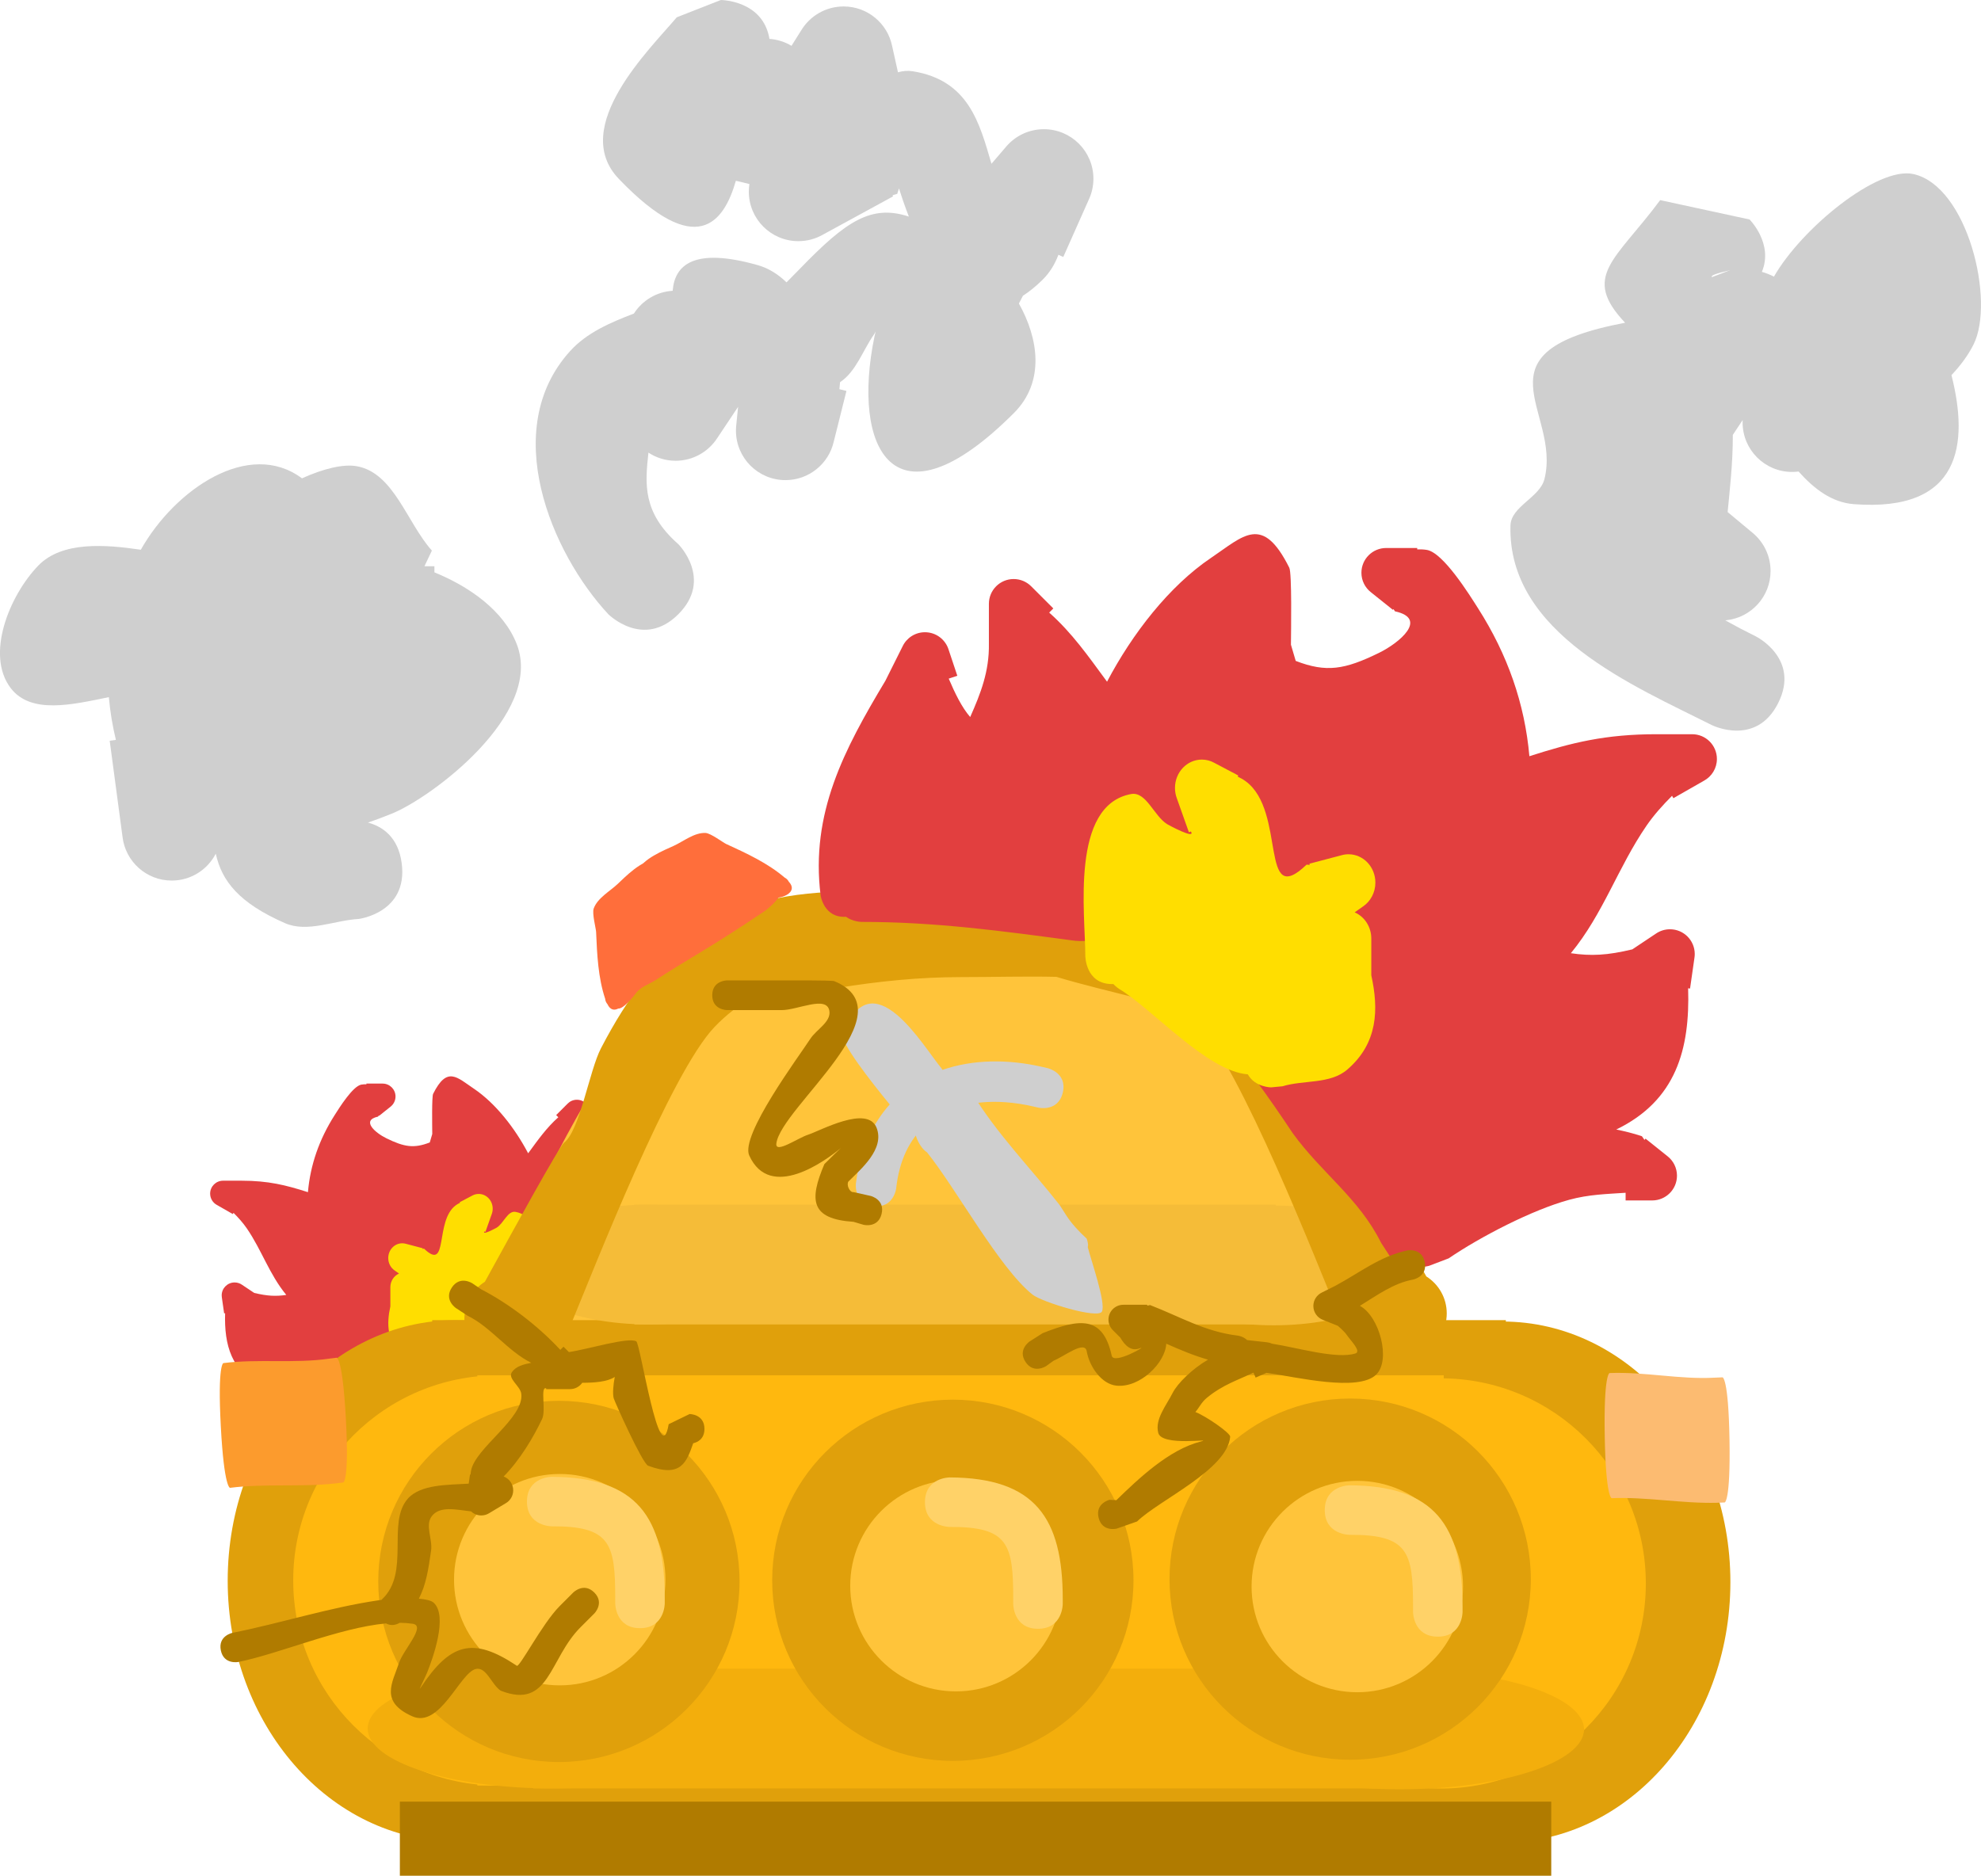 <svg version="1.1" xmlns="http://www.w3.org/2000/svg" xmlns:xlink="http://www.w3.org/1999/xlink" width="100.011" height="94.718" viewBox="0,0,100.011,94.718"><g transform="translate(-191.819,-112.2)"><g data-paper-data="{&quot;isPaintingLayer&quot;:true}" fill-rule="nonzero" stroke-linecap="butt" stroke-linejoin="miter" stroke-miterlimit="10" stroke-dasharray="" stroke-dashoffset="0" style="mix-blend-mode: normal"><path d="M210.286,185.846c-0.161,0.013 -0.291,-0.031 -0.291,-0.031l-0.506,-0.193c-0.836,-0.57 -2.2,-1.277 -3.174,-1.542c-0.522,-0.142 -0.994,-0.15 -1.485,-0.184v0.202h-0.7c-0.36,0 -0.652,-0.292 -0.652,-0.652c0,-0.208 0.098,-0.393 0.249,-0.513l0.579,-0.463l0.027,0.034l0.069,-0.097c0.234,-0.078 0.457,-0.132 0.674,-0.176c-1.578,-0.766 -1.943,-2.12 -1.892,-3.719l-0.05,0.007l-0.115,-0.806c-0.005,-0.034 -0.008,-0.068 -0.008,-0.103c0,-0.36 0.292,-0.652 0.652,-0.652c0.137,0 0.264,0.042 0.369,0.114l0.622,0.415c0.66,0.159 1.087,0.179 1.618,0.101c-0.858,-1.043 -1.237,-2.258 -1.99,-3.356c-0.196,-0.286 -0.428,-0.543 -0.673,-0.789l-0.036,0.062l-0.806,-0.461c-0.202,-0.111 -0.339,-0.325 -0.339,-0.572c0,-0.36 0.292,-0.652 0.652,-0.652h0.934c1.349,0 2.234,0.221 3.351,0.579c0.121,-1.383 0.573,-2.674 1.352,-3.895c0.218,-0.342 0.916,-1.471 1.352,-1.538c0.083,-0.013 0.167,-0.016 0.249,-0.013v-0.037h0.817c0.36,0 0.652,0.292 0.652,0.652c0,0.208 -0.098,0.393 -0.249,0.513l-0.579,0.463l-0.015,-0.019l-0.041,0.059c-0.879,0.192 -0.119,0.829 0.419,1.092c0.905,0.443 1.387,0.524 2.194,0.213l0.126,-0.427c-0.003,-0.378 -0.028,-1.885 0.043,-2.027c0.709,-1.419 1.203,-0.837 2.06,-0.26c1.101,0.742 2.075,2.001 2.738,3.261c0.509,-0.692 0.919,-1.28 1.523,-1.82l-0.109,-0.109l0.584,-0.584c0.118,-0.118 0.281,-0.191 0.461,-0.191c0.36,0 0.652,0.292 0.652,0.652v0v1.051c-0.012,0.727 0.218,1.312 0.492,1.931c0.223,-0.256 0.401,-0.628 0.565,-1.011l-0.226,-0.075l0.229,-0.686c0.082,-0.266 0.33,-0.46 0.623,-0.46c0.26,0 0.485,0.152 0.589,0.373l0.452,0.905c1.086,1.811 1.975,3.486 1.705,5.654c0,0 -0.085,0.597 -0.667,0.56c-0.186,0.135 -0.415,0.135 -0.415,0.135c-1.932,0 -3.669,0.236 -5.564,0.49c-0.441,0.059 -0.758,-0.105 -1.161,0.127c-1.911,1.1 -3.417,3.133 -4.62,4.943c-0.76,1.053 -1.742,1.711 -2.33,2.892l-0.239,0.367c0,0 -0.291,0.437 -0.743,0.265z" data-paper-data="{&quot;index&quot;:null}" fill="#e23f3f" stroke="none" stroke-width="0.5"/><path d="M214.776,180.775c-0.192,0.343 -0.613,0.343 -0.613,0.343l-0.301,-0.029c-0.562,-0.171 -1.252,-0.05 -1.705,-0.44c-0.808,-0.695 -0.828,-1.588 -0.631,-2.481v-0.968c0,-0.312 0.181,-0.578 0.438,-0.69l-0.221,-0.156c-0.195,-0.133 -0.324,-0.364 -0.324,-0.627c0,-0.412 0.316,-0.746 0.706,-0.746c0.065,0 0.127,0.009 0.187,0.026l0.843,0.223l-0.008,0.032l0.081,-0.008c1.253,1.199 0.525,-1.406 1.605,-2.195c0.066,-0.049 0.136,-0.088 0.209,-0.121l-0.015,-0.031l0.631,-0.333c0.098,-0.055 0.21,-0.085 0.329,-0.085c0.39,0 0.706,0.334 0.706,0.746c0,0.098 -0.018,0.192 -0.051,0.278l-0.316,0.89l-0.054,-0.021c-0.131,0.219 0.578,-0.163 0.626,-0.193c0.348,-0.215 0.552,-0.867 0.95,-0.793c1.605,0.298 1.205,3.153 1.205,4.257c0,0 0,0.746 -0.706,0.746c-0.011,0 -0.021,-0 -0.031,-0.001c-0.081,0.085 -0.155,0.129 -0.155,0.129c-0.872,0.521 -2.317,2.17 -3.386,2.248z" data-paper-data="{&quot;index&quot;:null}" fill="#ffde00" stroke="none" stroke-width="0.5"/><g fill="#ffc43a" stroke="#000000" stroke-width="0"><path d="M244.98,161.038c6.077,0.597 9.367,2.204 11.964,7.988c0.598,1.332 1.7,2.598 1.777,4.13c0.036,0.709 -0.074,1.309 -0.307,1.814c0.817,-0.101 1.554,-0.038 2.019,0.426c3.552,3.552 -2.974,4.779 -5.504,4.779c-14.177,0 -17.205,-0.574 -26.627,-0.744c-1.739,-0.031 -3.403,-0.595 -5.035,0.008c-0.7,0.259 -3.906,1.262 -4.768,0.578c-0.911,-0.093 -1.576,-0.657 -1.36,-2.029c-0.01,-0.079 -0.015,-0.16 -0.015,-0.242c0,-0.336 0.086,-0.654 0.24,-0.938c1.244,-4.483 3.746,-8.604 6.222,-12.649c0.368,-0.601 1.41,-3.656 2.285,-4.305c1.882,-1.396 4.825,-1.103 7.038,-1.474c1.97,-0.33 7.086,-1.378 8.873,0.175c0.754,0.655 1.143,1.513 1.105,2.278c0.738,0.068 1.44,0.14 2.091,0.204z"/><path d="M262.538,176.728c0.154,0.285 0.24,0.603 0.24,0.938c0,0.082 -0.005,0.162 -0.015,0.242c0.292,1.859 -1.035,2.236 -2.398,1.963c-1.067,-0.213 -2.157,-0.825 -2.51,-1.433c-2.722,-4.692 -3.549,-11.204 -7.573,-15.305c-0.392,-0.4 -2.897,-0.268 -3.057,-0.276c-2.703,-0.12 -4.324,-0.121 -7.835,-0.243c-2.809,-0.098 -2.991,-2.645 -1.271,-4.14c1.787,-1.552 6.903,-0.504 8.873,-0.175c2.213,0.37 5.156,0.077 7.038,1.474c0.875,0.649 1.917,3.704 2.285,4.305c2.477,4.044 4.978,8.166 6.222,12.649z" data-paper-data="{&quot;index&quot;:null}"/></g><g fill="#e0a00b" stroke="none"><path d="M203.314,192.021c0,-7.267 5.152,-13.158 11.508,-13.158c6.355,0 11.508,5.891 11.508,13.158c0,7.267 -5.152,13.158 -11.508,13.158c-6.355,0 -11.508,-5.891 -11.508,-13.158z" stroke-width="NaN"/><path d="M256.162,192.09c0,-7.267 5.152,-13.158 11.508,-13.158c6.355,0 11.508,5.891 11.508,13.158c0,7.267 -5.152,13.158 -11.508,13.158c-6.355,0 -11.508,-5.891 -11.508,-13.158z" stroke-width="NaN"/><path d="M213.639,205.178v-26.316h54.204v26.316z" stroke-width="0"/></g><g fill="#ffb80e" stroke="none"><path d="M206.622,192.005c0,-5.721 4.638,-10.358 10.358,-10.358c5.721,0 10.358,4.638 10.358,10.358c0,5.721 -4.638,10.358 -10.358,10.358c-5.721,0 -10.358,-4.638 -10.358,-10.358z" stroke-width="NaN"/><path d="M254.193,192.157c0,-5.721 4.638,-10.358 10.358,-10.358c5.721,0 10.358,4.638 10.358,10.358c0,5.721 -4.638,10.358 -10.358,10.358c-5.721,0 -10.358,-4.638 -10.358,-10.358z" stroke-width="NaN"/><path d="M215.916,202.363v-20.717h48.791v20.717z" stroke-width="0"/></g><g fill="#f3ae0c" stroke="none"><path d="M210.381,199.484c0,-1.67 4.17,-3.024 9.315,-3.024c5.144,0 9.315,1.354 9.315,3.024c0,1.67 -4.17,3.024 -9.315,3.024c-5.144,0 -9.315,-1.354 -9.315,-3.024z" stroke-width="NaN"/><path d="M253.159,199.528c0,-1.67 4.17,-3.024 9.315,-3.024c5.144,0 9.315,1.354 9.315,3.024c0,1.67 -4.17,3.024 -9.315,3.024c-5.144,0 -9.315,-1.354 -9.315,-3.024z" stroke-width="NaN"/><path d="M218.739,202.508v-6.049h43.875v6.049z" stroke-width="0"/></g><path d="M210.915,192.055c0,-5.037 4.083,-9.12 9.12,-9.12c5.037,0 9.12,4.083 9.12,9.12c0,5.037 -4.083,9.12 -9.12,9.12c-5.037,0 -9.12,-4.083 -9.12,-9.12z" fill="#e0a00b" stroke="none" stroke-width="0"/><path d="M250.862,191.94c0,-5.037 4.083,-9.12 9.12,-9.12c5.037,0 9.12,4.083 9.12,9.12c0,5.037 -4.083,9.12 -9.12,9.12c-5.037,0 -9.12,-4.083 -9.12,-9.12z" fill="#e0a00b" stroke="none" stroke-width="0"/><path d="M230.803,191.997c0,-5.037 4.083,-9.12 9.12,-9.12c5.037,0 9.12,4.083 9.12,9.12c0,5.037 -4.083,9.12 -9.12,9.12c-5.037,0 -9.12,-4.083 -9.12,-9.12z" fill="#e0a00b" stroke="none" stroke-width="0"/><path d="M214.741,191.967c0,-2.948 2.39,-5.337 5.337,-5.337c2.948,0 5.337,2.39 5.337,5.337c0,2.948 -2.39,5.337 -5.337,5.337c-2.948,0 -5.337,-2.39 -5.337,-5.337z" fill="#ffc43a" stroke="none" stroke-width="0"/><path d="M234.743,192.271c0,-2.948 2.39,-5.337 5.337,-5.337c2.948,0 5.337,2.39 5.337,5.337c0,2.948 -2.39,5.337 -5.337,5.337c-2.948,0 -5.337,-2.39 -5.337,-5.337z" fill="#ffc43a" stroke="none" stroke-width="0"/><path d="M255.005,192.314c0,-2.948 2.39,-5.337 5.337,-5.337c2.948,0 5.337,2.39 5.337,5.337c0,2.948 -2.39,5.337 -5.337,5.337c-2.948,0 -5.337,-2.39 -5.337,-5.337z" fill="#ffc43a" stroke="none" stroke-width="0"/><path d="M224.129,194.416c-1.25,0 -1.25,-1.25 -1.25,-1.25v-0.257c0.001,-2.772 -0.248,-3.651 -3.207,-3.636c0,0 -1.25,0 -1.25,-1.25c0,-1.25 1.25,-1.25 1.25,-1.25c4.299,0.019 5.705,2.033 5.707,6.136v0.257c0,0 0,1.25 -1.25,1.25z" fill="#ffd268" stroke="none" stroke-width="0.5"/><path d="M244.222,194.447c-1.25,0 -1.25,-1.25 -1.25,-1.25v-0.257c0.001,-2.772 -0.248,-3.651 -3.207,-3.636c0,0 -1.25,0 -1.25,-1.25c0,-1.25 1.25,-1.25 1.25,-1.25c4.299,0.019 5.705,2.033 5.707,6.136v0.257c0,0 0,1.25 -1.25,1.25z" fill="#ffd268" stroke="none" stroke-width="0.5"/><path d="M264.407,194.845c-1.25,0 -1.25,-1.25 -1.25,-1.25v-0.257c0.001,-2.772 -0.248,-3.651 -3.207,-3.636c0,0 -1.25,0 -1.25,-1.25c0,-1.25 1.25,-1.25 1.25,-1.25c4.299,0.019 5.705,2.033 5.707,6.136v0.257c0,0 0,1.25 -1.25,1.25z" fill="#ffd268" stroke="none" stroke-width="0.5"/><g fill="#f5bc38" stroke="none"><path d="M217.68,176.054c0,-1.67 3.078,-3.024 6.874,-3.024c3.796,0 6.874,1.354 6.874,3.024c0,1.67 -3.078,3.024 -6.874,3.024c-3.796,0 -6.874,-1.354 -6.874,-3.024z" stroke-width="NaN"/><path d="M249.249,176.098c0,-1.67 3.078,-3.024 6.874,-3.024c3.796,0 6.874,1.354 6.874,3.024c0,1.67 -3.078,3.024 -6.874,3.024c-3.796,0 -6.874,-1.354 -6.874,-3.024z" stroke-width="NaN"/><path d="M223.847,179.079v-6.049h32.379v6.049z" stroke-width="0"/></g><path d="M220.294,169.904c0.796,-0.61 1.281,-3.648 1.863,-4.767c2.757,-5.308 5.936,-7.767 12.075,-7.913c0.008,-0 0.017,-0 0.025,-0.001c0.075,0.015 0.152,0.024 0.231,0.025c0.006,0 0.012,0 0.017,0c1.92,0.018 3.841,0.029 5.762,0.034c1.385,1.421 1.356,2.333 -0.087,3.776c-0.863,0.863 -2.431,0.254 -3.652,0.276c-3.481,0.062 -6.272,0.272 -8.622,2.709c-2.242,2.325 -6.074,12.161 -7.233,14.96c-0.379,0.915 -3.31,3.466 -4.322,1.694c-0.651,-0.384 -1.087,-1.092 -1.087,-1.903c0,-0.788 0.413,-1.48 1.034,-1.87c1.43,-2.603 3.751,-6.832 3.996,-7.02z" fill="#e0a00b" stroke="none" stroke-width="0.5"/><path d="M263.824,176.652c0.621,0.391 1.034,1.082 1.034,1.87c0,0.81 -0.437,1.519 -1.087,1.903c-1.012,1.771 -3.943,-0.779 -4.322,-1.694c-1.159,-2.798 -4.991,-12.635 -7.233,-14.96c-2.351,-2.437 -5.141,-2.647 -8.622,-2.709c-1.22,-0.022 -2.788,0.587 -3.652,-0.276c-1.349,-1.349 -1.462,-2.234 -0.338,-3.506c3.088,0.01 6.175,0.003 9.263,-0.023c0.053,0.007 0.107,0.014 0.16,0.02c4.171,0.835 6.695,3.268 8.939,7.588c0.582,1.12 1.066,4.157 1.863,4.767c0.245,0.188 2.566,4.416 3.996,7.02z" data-paper-data="{&quot;index&quot;:null}" fill="#e0a00b" stroke="none" stroke-width="0.5"/><path d="M254.251,163.781c-0.224,0.447 -0.671,0.224 -0.671,0.224l-0.181,-0.092c-2.787,-1.123 -5.427,-1.541 -8.251,-2.386c-1.582,-0.036 -3.183,0.013 -4.812,0.013c-4.286,0 -8.133,0.861 -12.27,1.741c0,0 -0.489,0.103 -0.592,-0.386c-0.103,-0.489 0.386,-0.592 0.386,-0.592c0.386,-0.08 0.77,-0.161 1.152,-0.241c-0.124,-0.342 0.206,-0.562 0.206,-0.562c3.08,-2.041 7.398,-1.107 10.877,-1.397c4.384,-0.003 9.007,0.446 13.374,0.878l0.06,-0.002c0,0 0.5,0 0.5,0.5c0,0.5 -0.5,0.5 -0.5,0.5l-0.159,-0.002c-0.245,-0.025 -0.492,-0.05 -0.739,-0.074c0.08,0.103 0.131,0.254 0.052,0.464c-0.029,0.076 -0.065,0.135 -0.106,0.181c0.395,0.135 0.792,0.28 1.192,0.438l0.257,0.127c0,0 0.447,0.224 0.224,0.671zM231.334,161.585c0.786,-0.156 1.568,-0.302 2.353,-0.434c-0.817,0.064 -1.611,0.193 -2.353,0.434z" fill="#e0a00b" stroke="none" stroke-width="0.5"/><path d="M209.282,183.87c0.168,3.149 -0.131,3.187 -0.131,3.187l-0.382,0.048c-1.768,0.197 -3.565,0 -5.336,0.224c0,0 -0.299,0.038 -0.467,-3.111c-0.168,-3.149 0.131,-3.187 0.131,-3.187c1.77,-0.224 3.571,0.029 5.336,-0.224l0.382,-0.048c0,0 0.299,-0.038 0.467,3.111z" fill="#fc9b2d" stroke="none" stroke-width="0.5"/><path d="M279.133,184.897c0.054,3.159 -0.245,3.171 -0.245,3.171l-0.382,0.016c-1.767,0.045 -3.549,-0.304 -5.319,-0.232c0,0 -0.299,0.012 -0.353,-3.147c-0.054,-3.159 0.245,-3.171 0.245,-3.171c1.77,-0.073 3.554,0.334 5.319,0.232l0.382,-0.016c0,0 0.299,-0.012 0.353,3.147z" fill="#fcbb71" stroke="none" stroke-width="0.5"/><g data-paper-data="{&quot;index&quot;:null}" fill="#ff6e3b" stroke="#000000" stroke-width="0"><path d="M225.791,155.737c1.302,-0.701 2.18,-0.822 3.483,-0.011c0.3,0.187 0.693,0.293 0.915,0.59c0.103,0.138 0.162,0.273 0.183,0.406c0.151,-0.131 0.307,-0.218 0.463,-0.187c1.193,0.234 0.048,1.362 -0.461,1.704c-2.849,1.915 -3.535,2.208 -5.451,3.447c-0.354,0.229 -0.764,0.34 -1.011,0.682c-0.106,0.147 -0.614,0.781 -0.88,0.76c-0.196,0.104 -0.405,0.081 -0.547,-0.224c-0.013,-0.015 -0.025,-0.03 -0.036,-0.047c-0.045,-0.067 -0.071,-0.143 -0.078,-0.221c-0.356,-1.069 -0.409,-2.235 -0.458,-3.382c-0.007,-0.17 -0.21,-0.925 -0.122,-1.174c0.19,-0.535 0.82,-0.873 1.215,-1.247c0.351,-0.332 1.238,-1.234 1.807,-1.163c0.24,0.03 0.434,0.15 0.53,0.308c0.157,-0.086 0.308,-0.166 0.448,-0.241z"/><path d="M231.438,156.518c0.069,0.036 0.13,0.089 0.175,0.156c0.011,0.016 0.021,0.033 0.03,0.051c0.31,0.334 0.094,0.589 -0.217,0.718c-0.243,0.101 -0.545,0.126 -0.698,0.051c-1.181,-0.575 -2.226,-1.772 -3.589,-2.053c-0.133,-0.027 -0.618,0.337 -0.652,0.358c-0.559,0.341 -0.885,0.56 -1.607,1.009c-0.578,0.36 -0.958,-0.127 -0.814,-0.66c0.149,-0.553 1.319,-1.034 1.759,-1.233c0.495,-0.225 1.047,-0.681 1.613,-0.654c0.263,0.012 0.885,0.485 1.04,0.556c1.044,0.478 2.103,0.969 2.959,1.701z" data-paper-data="{&quot;index&quot;:null}"/></g><path d="M240.012,166.887c0.408,-0.254 0.867,0.483 0.867,0.483c1.258,2.078 2.964,3.802 4.438,5.681c0.115,0.18 0.231,0.361 0.346,0.541c0.233,0.364 0.609,0.781 1.021,1.157c0.06,0.181 0.067,0.317 0.067,0.317l-0.015,0.116c0.178,0.698 0.928,2.831 0.713,3.248c-0.198,0.386 -3.036,-0.481 -3.506,-0.86c-1.683,-1.354 -3.803,-5.276 -5.32,-7.178c-0.138,-0.088 -0.292,-0.246 -0.437,-0.525c-0.396,-0.765 0.072,-0.913 0.072,-0.913c0.68,-0.2 0.807,-0.818 1.223,-1.345c0.008,-0.14 0.061,-0.437 0.362,-0.376c-0.002,-0.138 0.04,-0.267 0.169,-0.347z" fill="#cfcfcf" stroke="none" stroke-width="0.5"/><path d="M238.82,168.848c-0.105,0.091 -0.209,0.154 -0.309,0.197c-0.77,0.707 -1.296,1.744 -1.448,3.16c0,0 -0.121,1.017 -1.138,0.896c-1.017,-0.121 -0.896,-1.138 -0.896,-1.138c0.213,-1.676 0.822,-3.004 1.707,-3.993c-0.947,-1.155 -2.51,-3.151 -2.364,-3.54c1.468,-3.904 4.061,0.629 4.981,1.72l0.048,0.074c1.503,-0.52 3.261,-0.563 5.075,-0.141l0.234,0.054c0,0 0.997,0.232 0.765,1.23c-0.232,0.997 -1.23,0.765 -1.23,0.765l-0.234,-0.054c-1.871,-0.436 -3.696,-0.301 -5.013,0.581c-0.049,0.063 -0.108,0.125 -0.18,0.187z" fill="#cfcfcf" stroke="none" stroke-width="0.5"/><path d="M212.006,206.917v-3.742h58.128v3.742z" fill="#b07b00" stroke="none" stroke-width="0"/><g data-paper-data="{&quot;index&quot;:null}" fill="#ff3b3b" stroke="#000000" stroke-width="0"><path d="M254.069,155.661c0.139,0.075 0.29,0.155 0.448,0.241c0.096,-0.159 0.29,-0.279 0.53,-0.308c0.569,-0.071 1.455,0.831 1.807,1.163c0.395,0.373 1.026,0.712 1.215,1.247c0.088,0.249 -0.115,1.003 -0.122,1.174c-0.049,1.147 -0.102,2.313 -0.458,3.382c-0.007,0.078 -0.033,0.154 -0.078,0.221c-0.011,0.016 -0.023,0.032 -0.036,0.047c-0.142,0.305 -0.352,0.328 -0.547,0.224c-0.266,0.021 -0.774,-0.613 -0.88,-0.76c-0.246,-0.342 -0.657,-0.453 -1.011,-0.682c-1.916,-1.238 -2.602,-1.532 -5.451,-3.447c-0.508,-0.342 -1.654,-1.47 -0.461,-1.704c0.156,-0.031 0.313,0.056 0.463,0.187c0.022,-0.133 0.08,-0.268 0.183,-0.406c0.222,-0.297 0.615,-0.403 0.915,-0.59c1.303,-0.811 2.181,-0.69 3.483,0.011z"/><path d="M248.422,156.442c0.855,-0.733 1.915,-1.223 2.959,-1.701c0.155,-0.071 0.777,-0.544 1.04,-0.556c0.567,-0.026 1.118,0.43 1.613,0.654c0.44,0.2 1.61,0.68 1.759,1.233c0.144,0.533 -0.237,1.02 -0.814,0.66c-0.722,-0.45 -1.048,-0.668 -1.607,-1.009c-0.033,-0.02 -0.519,-0.385 -0.652,-0.358c-1.362,0.281 -2.408,1.477 -3.589,2.053c-0.153,0.075 -0.455,0.05 -0.698,-0.051c-0.311,-0.129 -0.527,-0.384 -0.217,-0.718c0.009,-0.017 0.019,-0.034 0.03,-0.051c0.045,-0.067 0.106,-0.12 0.175,-0.156z" data-paper-data="{&quot;index&quot;:null}"/></g><path d="M262.004,175.664l-0.458,-0.704c-1.126,-2.264 -3.011,-3.526 -4.468,-5.545c-2.307,-3.47 -5.194,-7.369 -8.859,-9.479c-0.773,-0.445 -1.38,-0.131 -2.227,-0.244c-3.634,-0.487 -6.966,-0.94 -10.67,-0.94c0,0 -0.438,0 -0.795,-0.259c-1.115,0.071 -1.279,-1.075 -1.279,-1.075c-0.518,-4.157 1.187,-7.37 3.27,-10.843l0.867,-1.735c0.2,-0.423 0.631,-0.715 1.13,-0.715c0.562,0 1.038,0.371 1.195,0.882l0.439,1.316l-0.434,0.145c0.315,0.734 0.656,1.448 1.084,1.939c0.527,-1.187 0.968,-2.309 0.944,-3.703v-2.015v0c0,-0.69 0.56,-1.25 1.25,-1.25c0.345,0 0.658,0.14 0.884,0.366l1.119,1.119l-0.209,0.209c1.16,1.035 1.945,2.163 2.921,3.49c1.27,-2.416 3.138,-4.83 5.25,-6.253c1.644,-1.108 2.592,-2.224 3.951,0.498c0.136,0.273 0.089,3.161 0.083,3.887l0.241,0.818c1.548,0.598 2.473,0.442 4.208,-0.408c1.031,-0.505 2.49,-1.726 0.804,-2.095l-0.078,-0.113l-0.029,0.036l-1.11,-0.888c-0.291,-0.229 -0.478,-0.584 -0.478,-0.983c0,-0.69 0.56,-1.25 1.25,-1.25h1.567v0.071c0.159,-0.007 0.318,-0.001 0.478,0.024c0.837,0.128 2.175,2.293 2.593,2.949c1.493,2.341 2.359,4.818 2.592,7.47c2.142,-0.688 3.838,-1.111 6.426,-1.111h1.791c0.69,0 1.25,0.56 1.25,1.25c0,0.473 -0.263,0.885 -0.651,1.097l-1.546,0.883l-0.068,-0.12c-0.47,0.472 -0.915,0.964 -1.291,1.512c-1.445,2.105 -2.173,4.436 -3.817,6.436c1.02,0.15 1.838,0.11 3.103,-0.194l1.193,-0.796c0.201,-0.138 0.445,-0.219 0.708,-0.219c0.69,0 1.25,0.56 1.25,1.25c0,0.067 -0.005,0.134 -0.016,0.198l-0.221,1.546l-0.097,-0.014c0.097,3.067 -0.601,5.664 -3.628,7.132c0.417,0.085 0.845,0.188 1.293,0.338l0.132,0.187l0.052,-0.065l1.11,0.888c0.291,0.229 0.478,0.584 0.478,0.983c0,0.69 -0.56,1.25 -1.25,1.25h-1.343v-0.387c-0.942,0.065 -1.845,0.08 -2.847,0.354c-1.867,0.509 -4.483,1.865 -6.086,2.958l-0.97,0.37c0,0 -0.25,0.083 -0.558,0.059c-0.866,0.329 -1.424,-0.509 -1.424,-0.509z" fill="#e23f3f" stroke="none" stroke-width="0.5"/><path d="M248.323,162.138c0,0 -0.141,-0.085 -0.297,-0.247c-0.02,0.001 -0.04,0.001 -0.06,0.001c-1.355,0 -1.355,-1.431 -1.355,-1.431c0,-2.118 -0.766,-7.594 2.311,-8.165c0.762,-0.141 1.153,1.108 1.821,1.521c0.093,0.057 1.452,0.789 1.201,0.369l-0.103,0.041l-0.606,-1.707c-0.063,-0.165 -0.097,-0.345 -0.097,-0.533c0,-0.79 0.607,-1.431 1.355,-1.431c0.228,0 0.442,0.059 0.63,0.164l1.21,0.639l-0.028,0.059c0.14,0.063 0.274,0.139 0.401,0.232c2.071,1.513 0.674,6.51 3.078,4.21l0.156,0.015l-0.015,-0.061l1.617,-0.427c0.114,-0.033 0.234,-0.05 0.358,-0.05c0.748,0 1.355,0.64 1.355,1.431c0,0.504 -0.247,0.948 -0.621,1.203l-0.425,0.299c0.493,0.214 0.84,0.726 0.84,1.323v1.857c0.378,1.713 0.338,3.425 -1.211,4.759c-0.87,0.749 -2.192,0.516 -3.27,0.844l-0.578,0.055c0,0 -0.807,0 -1.175,-0.658c-2.051,-0.15 -4.822,-3.312 -6.494,-4.311z" fill="#ffde00" stroke="none" stroke-width="0.5"/><path d="M232.266,113.738c0.437,-0.726 1.233,-1.212 2.143,-1.212c1.212,0 2.222,0.862 2.451,2.006l0.293,1.319c0.238,-0.07 0.485,-0.094 0.744,-0.053c2.825,0.453 3.373,2.615 3.976,4.672l0.738,-0.861c0.459,-0.542 1.143,-0.885 1.909,-0.885c1.381,0 2.5,1.119 2.5,2.5c0,0.381 -0.085,0.742 -0.238,1.065l-1.283,2.886l-0.246,-0.109c-0.178,0.473 -0.435,0.903 -0.81,1.271c-0.339,0.333 -0.666,0.596 -0.981,0.797c-0.066,0.13 -0.135,0.261 -0.204,0.393c0.985,1.755 1.331,3.947 -0.255,5.533c-6.079,6.077 -8.209,1.776 -7.035,-3.873c0.018,-0.086 0.037,-0.17 0.059,-0.254c-0.028,0.061 -0.058,0.117 -0.093,0.167c-0.561,0.801 -0.896,1.862 -1.704,2.397l-0.035,0.355l0.356,0.089l-0.64,2.559c-0.253,1.113 -1.248,1.944 -2.438,1.944c-1.381,0 -2.5,-1.119 -2.5,-2.5c0,-0.095 0.005,-0.19 0.016,-0.282l0.092,-0.918l-1.051,1.576c-0.445,0.689 -1.22,1.146 -2.102,1.146c-0.507,0 -0.979,-0.151 -1.373,-0.41c-0.171,1.564 -0.311,3.024 1.51,4.623c0,0 1.768,1.768 0,3.536c-1.768,1.768 -3.536,0 -3.536,0c-2.886,-3.102 -5.509,-9.336 -1.931,-13.284c0.845,-0.932 2.017,-1.436 3.223,-1.898c0.419,-0.654 1.134,-1.1 1.957,-1.149c0.103,-1.304 1.067,-2.207 4.282,-1.3c0.572,0.161 1.048,0.471 1.466,0.873c0.238,-0.243 0.477,-0.48 0.703,-0.714c2.308,-2.387 3.581,-3.23 5.473,-2.607c-0.222,-0.571 -0.388,-1.076 -0.499,-1.422c-0.031,0.091 -0.061,0.182 -0.086,0.274l-0.239,0.072l0.03,0.055l-3.547,1.935c-0.365,0.208 -0.787,0.327 -1.238,0.327c-1.381,0 -2.5,-1.119 -2.5,-2.5c0,-0.13 0.01,-0.258 0.029,-0.383c-0.245,-0.063 -0.474,-0.12 -0.683,-0.166c-0.612,2.127 -1.996,3.983 -5.909,-0.095c-2.52,-2.626 1.612,-6.593 2.924,-8.159l2.224,-0.873c0,0 2.128,0 2.457,1.963c0.405,0.028 0.783,0.152 1.112,0.35z" fill="#cfcfcf" stroke="none" stroke-width="0.5"/><path d="M236.326,173.501c-0.182,0.728 -0.91,0.546 -0.91,0.546l-0.508,-0.15c-2.163,-0.143 -2.249,-1.084 -1.471,-2.913c0.401,-0.403 0.671,-0.662 0.832,-0.813c-0.759,0.634 -3.566,2.701 -4.624,0.378c-0.465,-1.02 2.499,-4.993 3.082,-5.891c0.311,-0.479 1.06,-0.854 0.962,-1.417c-0.137,-0.789 -1.602,-0.035 -2.403,-0.035c-0.92,0 -1.839,0 -2.759,0c0,0 -0.75,0 -0.75,-0.75c0,-0.75 0.75,-0.75 0.75,-0.75c0.92,0 1.839,0 2.759,0c0.064,0 2.524,-0.014 2.651,0.038c3.802,1.567 -2.672,6.356 -2.923,8.192c-0.075,0.549 1.075,-0.269 1.602,-0.438c0.609,-0.196 2.996,-1.521 3.457,-0.35c0.422,1.073 -0.79,2.086 -1.42,2.712c-0.115,0.161 0.058,0.565 0.254,0.536l0.872,0.195c0,0 0.728,0.182 0.546,0.909z" fill="#b07b00" stroke="none" stroke-width="0.5"/><path d="M243.595,180.976c-0.416,-0.624 0.208,-1.04 0.208,-1.04l0.655,-0.417c1.878,-0.742 3.041,-0.893 3.486,1.138c0.105,0.48 1.881,-0.564 1.426,-0.377c-0.438,0.18 -0.757,-0.129 -0.995,-0.539l-0.375,-0.375v0c-0.136,-0.136 -0.22,-0.323 -0.22,-0.53c0,-0.414 0.336,-0.75 0.75,-0.75h1.207v0.045l0.142,-0.031c1.55,0.599 2.763,1.343 4.434,1.544c0,0 0.271,0.034 0.465,0.224l1.006,0.112c0.088,0.009 0.172,0.033 0.249,0.069c1.299,0.205 3.246,0.79 4.208,0.498c0.335,-0.102 -0.247,-0.662 -0.441,-0.953c-0.073,-0.109 -0.24,-0.271 -0.441,-0.446l-0.747,-0.299c-0.285,-0.106 -0.488,-0.381 -0.488,-0.703c0,-0.299 0.175,-0.557 0.429,-0.678l0.685,-0.343c1.236,-0.665 2.25,-1.488 3.627,-1.783c0,0 0.735,-0.147 0.883,0.588c0.147,0.735 -0.588,0.883 -0.588,0.883c-0.981,0.176 -1.822,0.794 -2.686,1.326c0.993,0.537 1.57,2.733 0.827,3.468c-0.904,0.896 -4.044,0.123 -5.541,-0.085l-0.55,0.241l-0.11,-0.252c-0.777,0.379 -1.533,0.601 -2.348,1.269c-0.289,0.237 -0.394,0.511 -0.585,0.72c0.554,0.217 1.773,1.065 1.758,1.249c-0.135,1.663 -3.596,3.201 -4.7,4.279l-1.031,0.362c0,0 -0.728,0.182 -0.91,-0.546c-0.182,-0.728 0.546,-0.91 0.546,-0.91l0.349,0.018c1.148,-1.113 2.658,-2.553 4.265,-2.963c0.708,-0.181 -1.965,0.274 -2.15,-0.433c-0.18,-0.689 0.4,-1.375 0.721,-2.01c0.254,-0.501 0.998,-1.226 1.791,-1.689c-0.735,-0.21 -1.404,-0.496 -2.108,-0.806c-0.041,0.942 -1.303,2.239 -2.515,2.119c-0.761,-0.076 -1.372,-0.981 -1.5,-1.735c-0.097,-0.57 -1.134,0.257 -1.67,0.474l-0.38,0.273c0,0 -0.624,0.416 -1.04,-0.208z" fill="#b07b00" stroke="none" stroke-width="0.5"/><path d="M227.383,184.354c0,0.509 -0.345,0.672 -0.567,0.725c-0.341,0.959 -0.61,1.757 -2.275,1.135c-0.294,-0.11 -1.701,-3.257 -1.741,-3.412c-0.061,-0.236 -0.018,-0.69 0.055,-1.073c-0.365,0.249 -1.046,0.297 -1.641,0.295c-0.136,0.194 -0.361,0.321 -0.615,0.321h-1.207v-0.038c-0.31,-0.119 0.002,1.108 -0.203,1.543c-0.431,0.915 -1.129,2.088 -1.944,2.906c0.282,0.108 0.483,0.381 0.483,0.701c0,0.278 -0.151,0.521 -0.376,0.65l-0.84,0.504c-0.115,0.072 -0.251,0.113 -0.396,0.113c-0.2,0 -0.382,-0.078 -0.516,-0.206c-0.754,-0.082 -1.562,-0.294 -1.979,0.239c-0.357,0.456 0.043,1.163 -0.038,1.736c-0.14,0.98 -0.254,1.726 -0.619,2.435c0.345,0.028 0.628,0.089 0.752,0.205c0.731,0.68 -0.057,2.841 -0.343,3.547c-0.102,0.251 -0.472,0.972 -0.322,0.746c1.492,-2.249 2.631,-2.597 4.847,-1.121c0.103,0.213 1.27,-2.094 2.172,-3l0.69,-0.69c0,0 0.53,-0.53 1.061,0c0.53,0.53 0,1.061 0,1.061l-0.69,0.69c-1.61,1.603 -1.558,4.177 -4.035,3.207c-0.465,-0.31 -0.73,-1.237 -1.27,-1.093c-0.8,0.214 -1.798,3.007 -3.194,2.386c-1.657,-0.738 -1.003,-1.69 -0.667,-2.702c0.219,-0.661 1.379,-1.867 0.691,-1.97c-0.209,-0.031 -0.429,-0.047 -0.658,-0.049c-0.16,0.093 -0.416,0.182 -0.692,0.031c-2.374,0.22 -5.401,1.536 -7.456,1.947c0,0 -0.735,0.147 -0.883,-0.588c-0.147,-0.735 0.588,-0.883 0.588,-0.883c2.459,-0.491 4.877,-1.275 7.361,-1.642c0.045,-0.007 0.099,-0.014 0.162,-0.021c0.016,-0.018 0.026,-0.028 0.026,-0.028c1.44,-1.355 0.225,-3.854 1.301,-5.081c0.649,-0.74 2.057,-0.695 3.076,-0.761l0.065,-0.458l0.025,0.004c0.006,-0.062 0.014,-0.123 0.025,-0.184c0.2,-1.165 2.696,-2.667 2.539,-3.903c-0.05,-0.393 -0.698,-0.763 -0.473,-1.089c0.21,-0.304 0.589,-0.396 0.978,-0.472c-1.164,-0.57 -2.064,-1.822 -3.204,-2.371l-0.598,-0.392c0,0 -0.624,-0.416 -0.208,-1.04c0.416,-0.624 1.04,-0.208 1.04,-0.208l0.437,0.298c1.376,0.707 2.857,1.827 4,3.059l0.16,-0.16l0.272,0.272c0.945,-0.137 3.02,-0.778 3.406,-0.539c0.2,0.124 1.198,6.705 1.632,4.18l1.056,-0.513c0,0 0.75,0 0.75,0.75z" fill="#b07b00" stroke="none" stroke-width="0.5"/><path d="M210.395,153.736c0.71,0.192 1.536,0.712 1.707,2.076c0.31,2.481 -2.171,2.791 -2.171,2.791c-1.244,0.07 -2.59,0.711 -3.731,0.21c-2.328,-1.022 -3.184,-2.131 -3.488,-3.504c-0.415,0.805 -1.255,1.356 -2.224,1.356c-1.281,0 -2.336,-0.963 -2.483,-2.204l-0.648,-4.858l0.312,-0.042c-0.171,-0.718 -0.293,-1.432 -0.354,-2.158c-1.856,0.382 -3.937,0.877 -4.955,-0.456c-1.281,-1.677 -0.078,-4.657 1.384,-6.179c1.21,-1.26 3.433,-1.066 5.184,-0.808c1.73,-3.064 5.462,-5.6 8.136,-3.606c1.075,-0.487 2.08,-0.732 2.76,-0.613c1.874,0.327 2.532,2.841 3.798,4.262l-0.375,0.791h0.503v0.308c1.744,0.71 3.502,1.924 4.161,3.635c1.36,3.527 -4.331,7.757 -6.317,8.551c-0.364,0.146 -0.773,0.305 -1.201,0.448z" fill="#cfcfcf" stroke="none" stroke-width="0.5"/><path d="M280.769,125.928c0.21,0.059 0.412,0.141 0.608,0.24c1.394,-2.435 5.229,-5.577 7.036,-5.18c2.743,0.604 4.139,6.421 3.04,8.608c-0.288,0.574 -0.675,1.078 -1.114,1.546c0.881,3.479 0.484,6.928 -4.926,6.516c-1.117,-0.085 -2.003,-0.768 -2.793,-1.648c-0.107,0.014 -0.216,0.021 -0.326,0.021c-1.381,0 -2.5,-1.119 -2.5,-2.5c0,-0.04 0.001,-0.08 0.003,-0.12c-0.165,0.25 -0.333,0.497 -0.496,0.748c0.004,1.462 -0.168,2.896 -0.262,3.897l1.253,1.044c0.558,0.459 0.914,1.154 0.914,1.933c0,1.287 -0.973,2.347 -2.223,2.485l-0.062,0.008c0.512,0.285 1.031,0.557 1.555,0.816c0,0 2.236,1.118 1.118,3.354c-1.118,2.236 -3.354,1.118 -3.354,1.118c-3.893,-1.964 -10.316,-4.62 -10.165,-10.078c0.027,-0.97 1.484,-1.408 1.717,-2.35c0.86,-3.464 -3.76,-6.406 4.071,-7.889c-2.232,-2.36 -0.48,-3.154 1.77,-6.192l4.514,0.978c0,0 1.218,1.218 0.621,2.643zM278.247,126.194l0.922,-0.353c-0.762,0.177 -1.004,0.282 -0.922,0.353z" fill="#cfcfcf" stroke="none" stroke-width="0.5"/></g></g></svg>